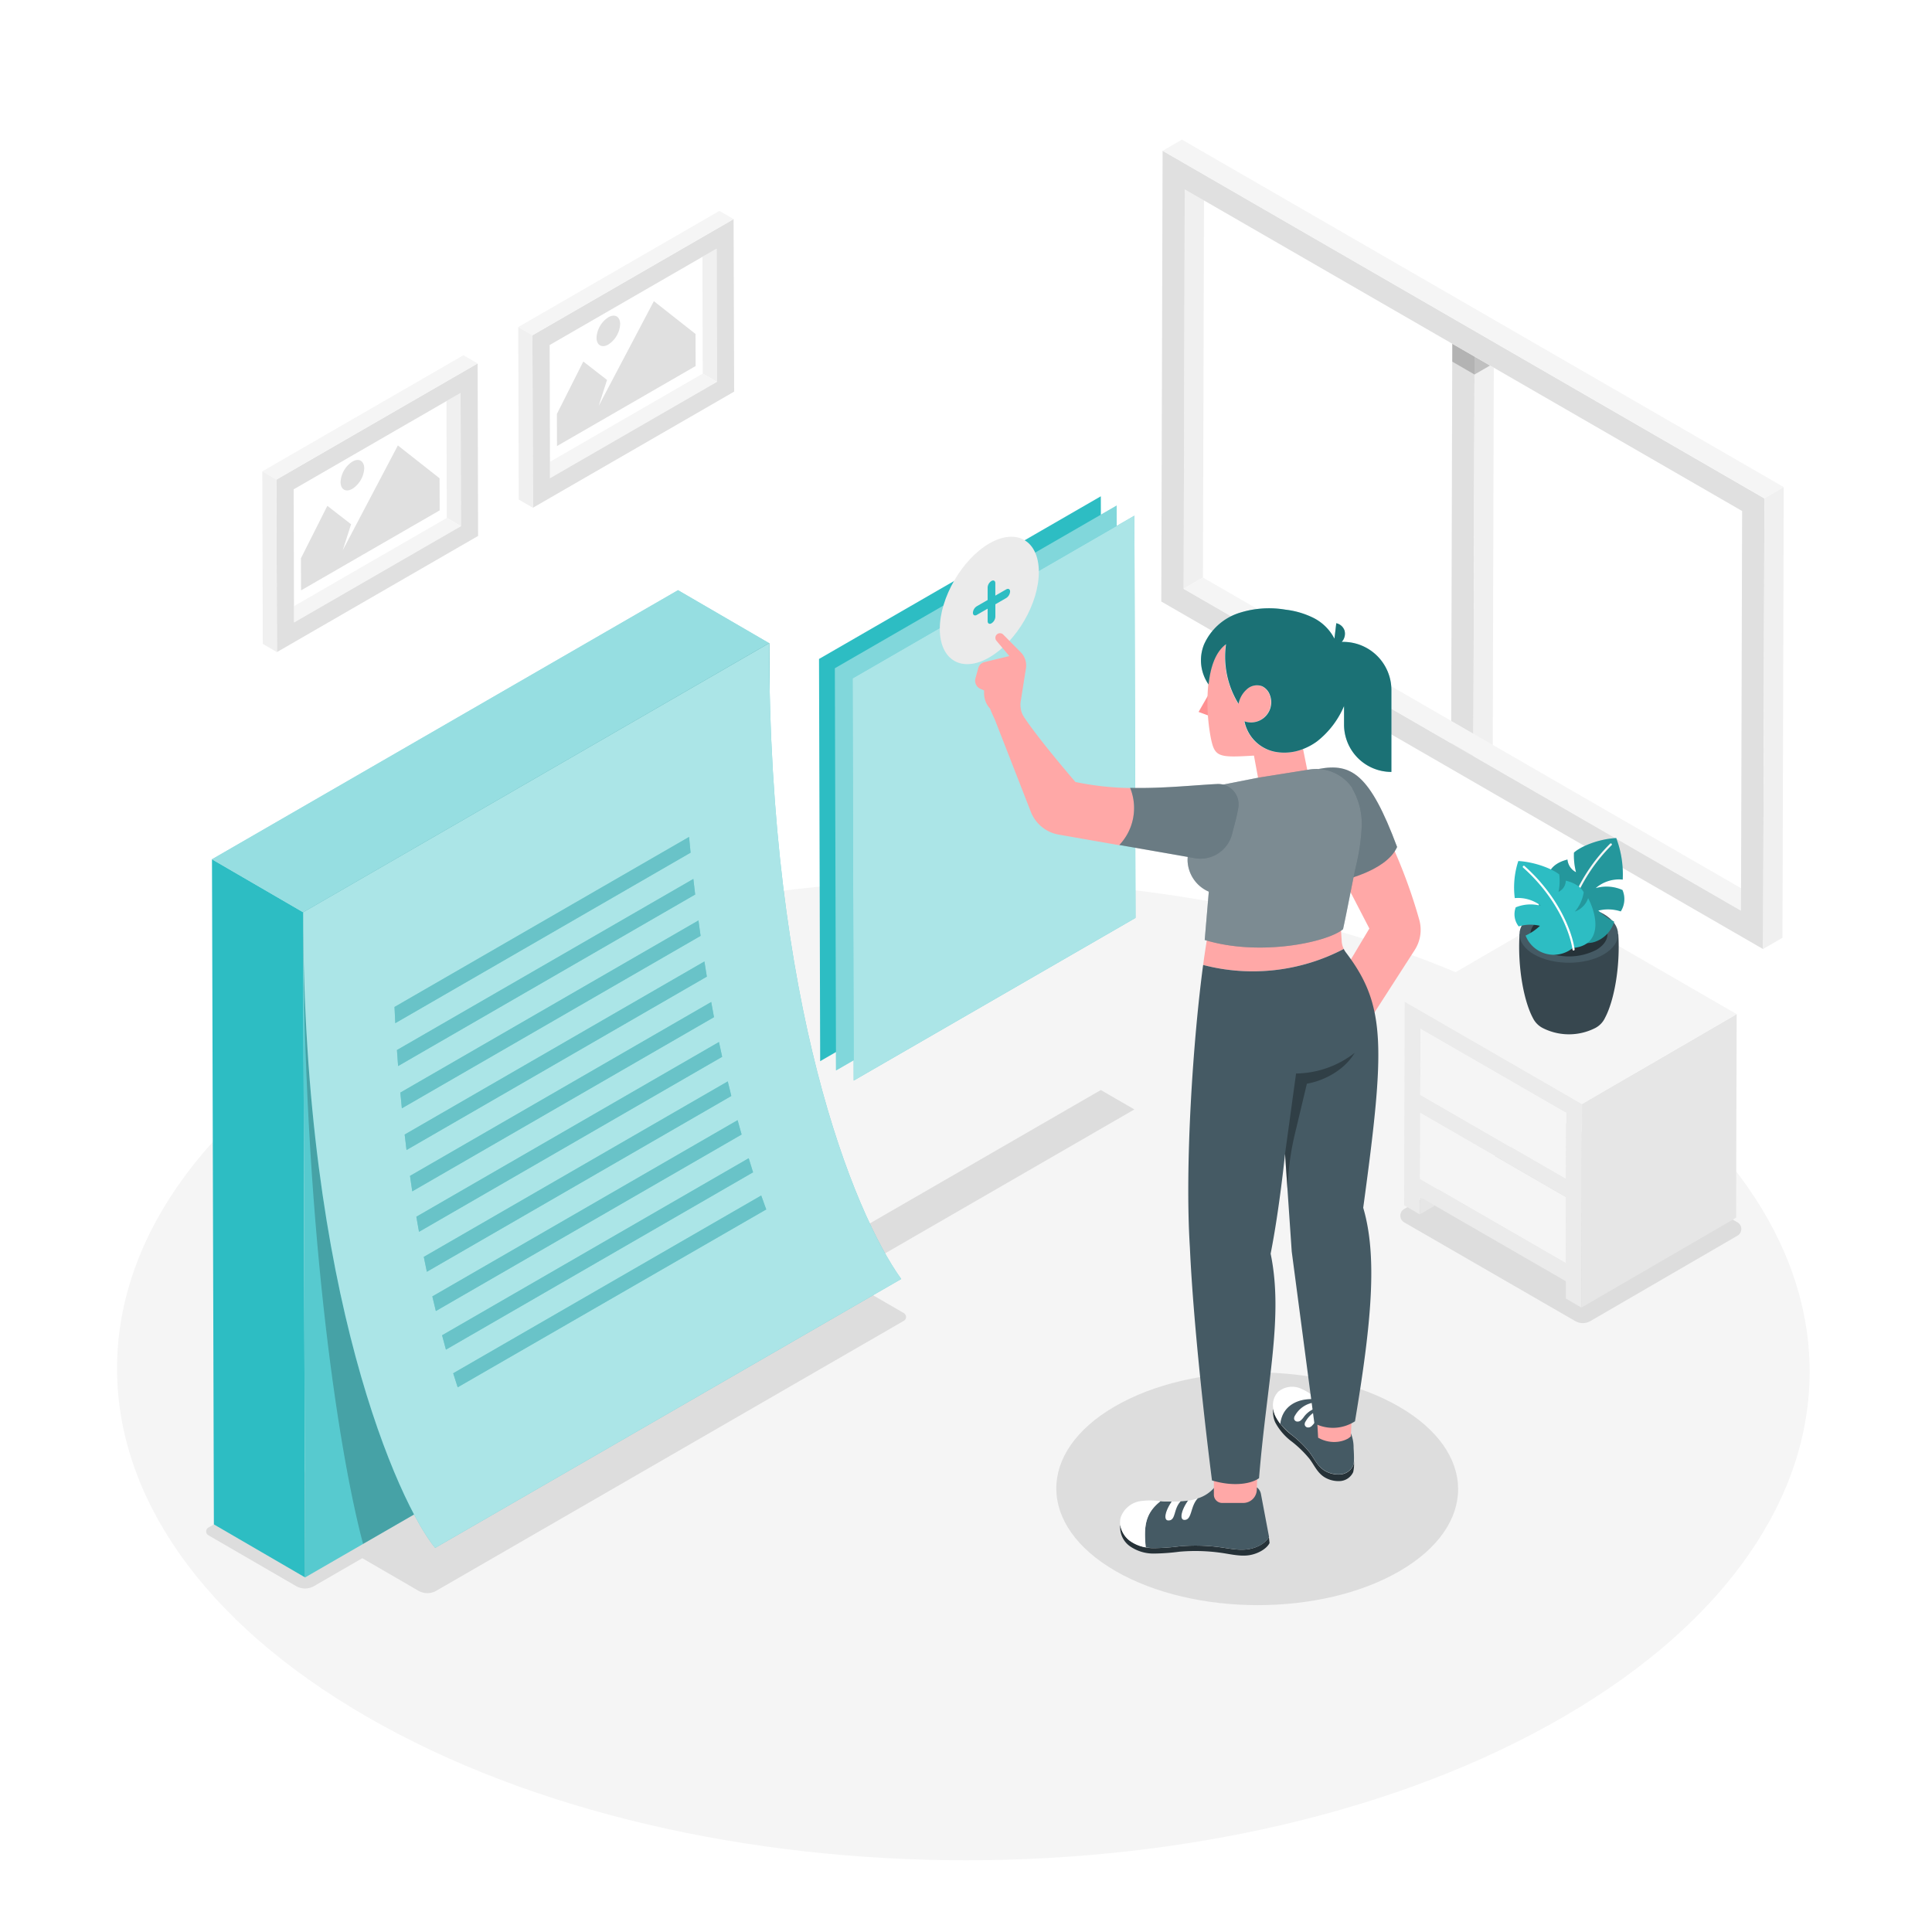 <svg class="animated" id="freepik_stories-add-notes" xmlns="http://www.w3.org/2000/svg" viewBox="0 0 500 500" version="1.1" xmlns:xlink="http://www.w3.org/1999/xlink" xmlns:svgjs="http://svgjs.com/svgjs"><style>svg#freepik_stories-add-notes:not(.animated) .animable {opacity: 0;}svg#freepik_stories-add-notes.animated #freepik--Floor--inject-50 {animation: 1s 1 forwards cubic-bezier(.36,-0.01,.5,1.38) lightSpeedLeft;animation-delay: 0s;}svg#freepik_stories-add-notes.animated #freepik--Shadows--inject-50 {animation: 1s 1 forwards cubic-bezier(.36,-0.01,.5,1.38) slideUp;animation-delay: 0s;}svg#freepik_stories-add-notes.animated #freepik--Window--inject-50 {animation: 1s 1 forwards cubic-bezier(.36,-0.01,.5,1.38) fadeIn;animation-delay: 0s;}svg#freepik_stories-add-notes.animated #freepik--Table--inject-50 {animation: 1s 1 forwards cubic-bezier(.36,-0.01,.5,1.38) slideUp;animation-delay: 0s;}svg#freepik_stories-add-notes.animated #freepik--Plant--inject-50 {animation: 1s 1 forwards cubic-bezier(.36,-0.01,.5,1.38) zoomIn;animation-delay: 0s;}svg#freepik_stories-add-notes.animated #freepik--Pictures--inject-50 {animation: 1s 1 forwards cubic-bezier(.36,-0.01,.5,1.38) zoomIn;animation-delay: 0s;}svg#freepik_stories-add-notes.animated #freepik--Notes--inject-50 {animation: 1s 1 forwards cubic-bezier(.36,-0.01,.5,1.38) slideDown,1.5s Infinite  linear floating;animation-delay: 0s,1s;}svg#freepik_stories-add-notes.animated #freepik--Character--inject-50 {animation: 1s 1 forwards ease-in lightSpeedRight;animation-delay: 0s;}            @keyframes lightSpeedLeft {              from {                transform: translate3d(-50%, 0, 0) skewX(20deg);                opacity: 0;              }              60% {                transform: skewX(-10deg);                opacity: 1;              }              80% {                transform: skewX(2deg);              }              to {                opacity: 1;                transform: translate3d(0, 0, 0);              }            }                    @keyframes slideUp {                0% {                    opacity: 0;                    transform: translateY(30px);                }                100% {                    opacity: 1;                    transform: inherit;                }            }                    @keyframes fadeIn {                0% {                    opacity: 0;                }                100% {                    opacity: 1;                }            }                    @keyframes zoomIn {                0% {                    opacity: 0;                    transform: scale(0.5);                }                100% {                    opacity: 1;                    transform: scale(1);                }            }                    @keyframes slideDown {                0% {                    opacity: 0;                    transform: translateY(-30px);                }                100% {                    opacity: 1;                    transform: translateY(0);                }            }                    @keyframes floating {                0% {                    opacity: 1;                    transform: translateY(0px);                }                50% {                    transform: translateY(-10px);                }                100% {                    opacity: 1;                    transform: translateY(0px);                }            }                    @keyframes lightSpeedRight {              from {                transform: translate3d(50%, 0, 0) skewX(-20deg);                opacity: 0;              }              60% {                transform: skewX(10deg);                opacity: 1;              }              80% {                transform: skewX(-2deg);              }              to {                opacity: 1;                transform: translate3d(0, 0, 0);              }            }        </style><g id="freepik--Floor--inject-50" class="animable" style="transform-origin: 249.314px 354.568px;"><path d="M403.68,264.86c-85.82-49.55-224.49-49.55-309.74,0s-84.81,129.87,1,179.42,224.49,49.54,309.75,0S489.49,314.4,403.68,264.86Z" style="fill: rgb(245, 245, 245); transform-origin: 249.314px 354.568px;" id="elkyhyocgyv1n" class="animable"></path></g><g id="freepik--Shadows--inject-50" class="animable" style="transform-origin: 252.003px 348.755px;"><g id="eloeanqf6eco"><path d="M233.92,339.83l-25-14.49-14.82,8.55-16.84-9.76L53.94,395.33a1.15,1.15,0,0,0,0,2l22.69,13.15a4.66,4.66,0,0,0,4.64,0l12.49-7.22,14.52,8.42a4.63,4.63,0,0,0,4.64,0l121-69.86A1.16,1.16,0,0,0,233.92,339.83Z" style="opacity: 0.1; transform-origin: 143.921px 368.217px;" class="animable"></path></g><g id="ele87d6dc27vj"><polygon points="211.96 324.21 220.65 329.23 293.58 287.12 284.89 282.1 211.96 324.21" style="opacity: 0.1; transform-origin: 252.77px 305.665px;" class="animable"></polygon></g><g id="el2kmk5yeal8t"><path d="M407.66,341.89l-44.31-25.58a2,2,0,0,1,0-3.4l39.06-22.69a2,2,0,0,1,2,0l45.3,26.15a2,2,0,0,1,0,3.39L411.6,341.89A3.93,3.93,0,0,1,407.66,341.89Z" style="opacity: 0.1; transform-origin: 406.526px 316.186px;" class="animable"></path></g><g id="el6ss6277kmbg"><path d="M362,364c-20.37-11.76-53.29-11.76-73.52,0s-20.14,30.83.23,42.59,53.29,11.76,73.53,0S382.4,375.75,362,364Z" style="opacity: 0.1; transform-origin: 325.365px 385.295px;" class="animable"></path></g></g><g id="freepik--Window--inject-50" class="animable" style="transform-origin: 381.085px 140.88px;"><polygon points="375.85 88.95 375.56 192.36 381.31 195.68 381.61 92.27 375.85 88.95" style="fill: rgb(224, 224, 224); transform-origin: 378.585px 142.315px;" id="elrhuo9rcsxvs" class="animable"></polygon><polygon points="381.61 92.27 381.61 92.27 381.31 195.68 386.32 192.77 386.59 95.15 381.61 92.27" style="fill: rgb(240, 240, 240); transform-origin: 383.95px 143.975px;" id="elzfnp9t3y5ei" class="animable"></polygon><g id="elw1bvmkal2to"><rect x="378.73" y="87.29" height="6.64" style="fill: rgb(224, 224, 224); transform-origin: 378.73px 90.61px; transform: rotate(-60deg);" class="animable"></rect></g><g id="elf1pj4dpq698"><polygon points="381.6 96.92 381.61 92.27 375.85 88.95 375.84 93.59 381.6 96.92 381.6 96.92" style="opacity: 0.2; transform-origin: 378.725px 92.935px;" class="animable"></polygon></g><g id="elepo2luscrx"><polygon points="381.6 96.92 385.63 94.59 381.61 92.27 381.61 92.27 381.6 96.92" style="opacity: 0.2; transform-origin: 383.615px 94.595px;" class="animable"></polygon></g><g id="elk6iz3esgoxk"><rect x="378.73" y="87.29" height="6.64" style="fill: rgb(224, 224, 224); transform-origin: 378.73px 90.61px; transform: rotate(-60deg);" class="animable"></rect></g><polygon points="306.61 48.97 311.61 46.06 311.32 149.47 306.32 152.38 306.61 48.97" style="fill: rgb(240, 240, 240); transform-origin: 308.965px 99.22px;" id="elo31481qb11m" class="animable"></polygon><polygon points="306.32 152.38 311.32 149.47 455.57 232.75 450.57 235.66 306.32 152.38" style="fill: rgb(245, 245, 245); transform-origin: 380.945px 192.565px;" id="elkd2upbmv6mq" class="animable"></polygon><path d="M300.88,39,456.63,129l-.33,116.63L300.54,155.67ZM450.57,235.66l.29-103.41L306.61,49l-.29,103.41,144.25,83.28" style="fill: rgb(224, 224, 224); transform-origin: 378.585px 142.315px;" id="elo34j0k2anfo" class="animable"></path><polygon points="300.88 39.04 305.88 36.13 461.63 126.06 456.63 128.96 300.88 39.04" style="fill: rgb(245, 245, 245); transform-origin: 381.255px 82.545px;" id="elld8myd52htt" class="animable"></polygon><polygon points="456.63 128.96 461.63 126.06 461.3 242.69 456.3 245.59 456.63 128.96" style="fill: rgb(240, 240, 240); transform-origin: 458.965px 185.825px;" id="elgx2gjo1teln" class="animable"></polygon></g><g id="freepik--Table--inject-50" class="animable" style="transform-origin: 406.415px 287.19px;"><polygon points="371.33 312.01 367.45 314.26 367.46 309.78 371.33 312.01" style="fill: rgb(230, 230, 230); transform-origin: 369.39px 312.02px;" id="el1muoejpgenw" class="animable"></polygon><polygon points="367.56 288.08 367.56 288.03 367.56 288.03 367.56 288.03 367.56 288.08" style="fill: rgb(120, 120, 120); transform-origin: 367.56px 288.055px;" id="elfg4nbzzbu5m" class="animable"></polygon><rect x="386.41" y="277.15" height="43.54" style="fill: rgb(207, 207, 207); transform-origin: 386.41px 298.92px;" id="elehfu05vzbx" class="animable"></rect><polygon points="367.62 266.27 405.33 288.04 405.33 288.04 367.62 266.27" style="fill: rgb(207, 207, 207); transform-origin: 386.475px 277.155px;" id="el6cqyee48dtg" class="animable"></polygon><path d="M371.33,312l33.91,19.58v4.48l4,2.33.15-52.68-45.86-26.48-.15,52.69,4,2.33v-4.48Zm33.95-6.88-37.71-21.77.05-17.09L405.33,288h0Zm-.06,21.76-37.71-21.77.05-17V288h0l37.71,21.78h0Z" style="fill: rgb(235, 235, 235); transform-origin: 386.385px 298.81px;" id="eloraam2zpnzf" class="animable"></path><polygon points="367.51 305.12 367.56 288.08 367.56 288.03 405.27 309.81 405.27 309.81 405.22 326.89 367.51 305.12" style="fill: rgb(245, 245, 245); transform-origin: 386.39px 307.46px;" id="elg4mnb4pvpor" class="animable"></polygon><polygon points="367.57 283.36 367.62 266.27 405.33 288.04 405.33 288.04 405.28 305.13 367.57 283.36" style="fill: rgb(245, 245, 245); transform-origin: 386.45px 285.7px;" id="eld8khxqty3qb" class="animable"></polygon><polygon points="409.42 285.72 449.45 262.45 449.3 315.14 409.27 338.4 409.42 285.72" style="fill: rgb(230, 230, 230); transform-origin: 429.36px 300.425px;" id="elymo7o1axbmf" class="animable"></polygon><polygon points="409.42 285.72 363.56 259.24 403.59 235.98 449.45 262.45 409.42 285.72" style="fill: rgb(245, 245, 245); transform-origin: 406.505px 260.85px;" id="elkgver3i33v9" class="animable"></polygon></g><g id="freepik--Plant--inject-50" class="animable" style="transform-origin: 406.111px 242.285px;"><path d="M418.81,241.75l-12.77.38-12.78-.38c-.55,8.63,1.14,17.42,3.46,21.72h0a5.76,5.76,0,0,0,2.53,2.58,15,15,0,0,0,13.6,0,5.7,5.7,0,0,0,2.53-2.64C417.69,259.08,419.36,250.34,418.81,241.75Z" style="fill: rgb(55, 71, 79); transform-origin: 406.035px 254.715px;" id="elna5upueyrai" class="animable"></path><path d="M415,236.52c5,2.89,5,7.58.06,10.47S402,249.87,397,247s-5-7.58-.06-10.47S410,233.63,415,236.52Z" style="fill: rgb(69, 90, 100); transform-origin: 406px 241.756px;" id="elqgt4nkbjd" class="animable"></path><path d="M413.06,237.67c3.91,2.26,3.93,5.91.05,8.16a15.51,15.51,0,0,1-14.1,0c-3.9-2.25-3.92-5.9,0-8.16A15.55,15.55,0,0,1,413.06,237.67Z" style="fill: rgb(38, 50, 56); transform-origin: 406.042px 241.759px;" id="elcju0wqi68nv" class="animable"></path><path d="M405,242.11a8.42,8.42,0,0,0,7.49,1.71,7.86,7.86,0,0,0,5.25-5.31,15.35,15.35,0,0,1-4.1-2.85,10.56,10.56,0,0,1,5.81.21,5.93,5.93,0,0,0,.44-5.54,10.14,10.14,0,0,0-6.93-.48,9.2,9.2,0,0,1,7-2.21,26.75,26.75,0,0,0-1.68-10.75c-4.76.24-9.38,2.3-10.94,3.77a17.52,17.52,0,0,0,.53,5.06,4.09,4.09,0,0,1-2.21-3.27c-3,.75-4.26,2.23-4.72,3.37a12.54,12.54,0,0,0,2.82,5.72c-2.8-.85-3.93-4-3.93-4C397,234.09,397.57,241.48,405,242.11Z" style="fill: rgb(45, 189, 195); transform-origin: 409.317px 230.485px;" id="el0t3wq2wflujd" class="animable"></path><g id="elaigr13zi0yc"><path d="M405,242.11a8.42,8.42,0,0,0,7.49,1.71,7.86,7.86,0,0,0,5.25-5.31,15.35,15.35,0,0,1-4.1-2.85,10.56,10.56,0,0,1,5.81.21,5.93,5.93,0,0,0,.44-5.54,10.14,10.14,0,0,0-6.93-.48,9.2,9.2,0,0,1,7-2.21,26.75,26.75,0,0,0-1.68-10.75c-4.76.24-9.38,2.3-10.94,3.77a17.52,17.52,0,0,0,.53,5.06,4.09,4.09,0,0,1-2.21-3.27c-3,.75-4.26,2.23-4.72,3.37a12.54,12.54,0,0,0,2.82,5.72c-2.8-.85-3.93-4-3.93-4C397,234.09,397.57,241.48,405,242.11Z" style="opacity: 0.2; transform-origin: 409.317px 230.485px;" class="animable"></path></g><path d="M404.8,242.82h0a.27.27,0,0,1-.25-.3c.45-6,3.89-15.94,12.1-24.13a.28.28,0,1,1,.39.39c-8.1,8.08-11.5,17.87-11.94,23.79A.27.27,0,0,1,404.8,242.82Z" style="fill: rgb(245, 245, 245); transform-origin: 410.854px 230.546px;" id="elk6h49dt4oqg" class="animable"></path><path d="M407.05,245.33a7.82,7.82,0,0,1-12.23-3.21,13.31,13.31,0,0,0,3.71-2.52,10.44,10.44,0,0,0-5.49.16,5.1,5.1,0,0,1-.77-4.94,10.12,10.12,0,0,1,6.54-.39,9.7,9.7,0,0,0-6.79-2,21.89,21.89,0,0,1,.92-9.6c4.54.27,9,2.15,10.59,3.48a14.33,14.33,0,0,1-.18,4.5,3.3,3.3,0,0,0,1.88-2.89c2.84.69,4.13,2,4.63,3a9.89,9.89,0,0,1-2.29,5,5.62,5.62,0,0,0,3.44-3.49C414,238.27,413.92,244.78,407.05,245.33Z" style="fill: rgb(45, 189, 195); transform-origin: 402.366px 234.962px;" id="eloqqg3fq7yh" class="animable"></path><path d="M407.24,246a.27.27,0,0,1-.27-.24c-.79-5.23-4.59-13.93-12.75-21.19a.28.28,0,1,1,.37-.41c8.26,7.36,12.12,16.19,12.92,21.52a.29.29,0,0,1-.23.32Z" style="fill: rgb(255, 255, 255); transform-origin: 400.801px 235.027px;" id="el2nlcyyfm5tf" class="animable"></path></g><g id="freepik--Pictures--inject-50" class="animable" style="transform-origin: 128.94px 111.67px;"><polygon points="115.54 103.81 75.99 126.64 76.07 156.88 115.63 134.04 115.54 103.81" style="fill: none; transform-origin: 95.81px 130.345px;" id="el59buo0fvkck" class="animable"></polygon><polygon points="115.54 103.81 115.63 134.04 119.29 136.17 119.19 101.7 115.54 103.81" style="fill: rgb(240, 240, 240); transform-origin: 117.415px 118.935px;" id="el26oaufjkepy" class="animable"></polygon><polygon points="76.07 156.88 76.08 161.11 119.29 136.17 115.63 134.04 76.07 156.88" style="fill: rgb(245, 245, 245); transform-origin: 97.68px 147.575px;" id="elqi7t4g6m3je" class="animable"></polygon><path d="M123.61,94.06,71.54,124.12l.13,44.64,52.06-30.06ZM76.08,161.11v-4.23L76,126.64l39.55-22.84,3.65-2.1.1,34.47Z" style="fill: rgb(224, 224, 224); transform-origin: 97.635px 131.41px;" id="eltjgkytbsloo" class="animable"></path><polygon points="123.61 94.06 119.94 91.93 67.88 121.99 71.54 124.12 123.61 94.06" style="fill: rgb(245, 245, 245); transform-origin: 95.745px 108.025px;" id="elpqp9ctbtela" class="animable"></polygon><polygon points="67.88 121.99 68.01 166.63 71.67 168.76 71.54 124.12 67.88 121.99" style="fill: rgb(240, 240, 240); transform-origin: 69.775px 145.375px;" id="elznmxnbr75w" class="animable"></polygon><polygon points="181.78 66.46 142.23 89.29 142.31 119.53 181.87 96.69 181.78 66.46" style="fill: none; transform-origin: 162.05px 92.995px;" id="elkrp7i5mvbyf" class="animable"></polygon><polygon points="181.78 66.46 181.87 96.69 185.53 98.82 185.44 64.35 181.78 66.46" style="fill: rgb(240, 240, 240); transform-origin: 183.655px 81.585px;" id="elzun4vr9hjmp" class="animable"></polygon><polygon points="142.31 119.53 142.33 123.76 185.53 98.82 181.87 96.69 142.31 119.53" style="fill: rgb(245, 245, 245); transform-origin: 163.92px 110.225px;" id="el0pgmj04dijv" class="animable"></polygon><path d="M189.85,56.71,137.79,86.77l.12,44.64L190,101.35Zm-47.52,67.05,0-4.23-.08-30.24,39.55-22.83,3.66-2.11.09,34.47Z" style="fill: rgb(224, 224, 224); transform-origin: 163.895px 94.06px;" id="elw404dmgpldf" class="animable"></path><polygon points="189.85 56.71 186.19 54.58 134.12 84.64 137.79 86.77 189.85 56.71" style="fill: rgb(245, 245, 245); transform-origin: 161.985px 70.675px;" id="elahhv4q1bx5" class="animable"></polygon><polygon points="134.12 84.64 134.25 129.28 137.91 131.41 137.79 86.77 134.12 84.64" style="fill: rgb(240, 240, 240); transform-origin: 136.015px 108.025px;" id="elj9wo4vj9rhk" class="animable"></polygon><polygon points="102.97 115.28 113.76 123.78 113.79 132.08 77.91 152.79 77.88 144.49 84.72 130.91 90.86 135.68 88.69 142.42 91.84 136.43 102.97 115.28" style="fill: rgb(224, 224, 224); transform-origin: 95.835px 134.035px;" id="elk2k7nd0nhg" class="animable"></polygon><path d="M91.19,119.47c1.69-1,3.06-.2,3.07,1.74a6.71,6.71,0,0,1-3.05,5.28c-1.69,1-3.06.2-3.07-1.74A6.73,6.73,0,0,1,91.19,119.47Z" style="fill: rgb(224, 224, 224); transform-origin: 91.2px 122.98px;" id="elccaiaosb4vv" class="animable"></path><polygon points="169.22 77.94 180 86.43 180.03 94.73 144.15 115.44 144.12 107.14 150.96 93.56 157.1 98.33 154.93 105.08 158.08 99.09 169.22 77.94" style="fill: rgb(224, 224, 224); transform-origin: 162.075px 96.69px;" id="elk60zbl69uy" class="animable"></polygon><path d="M157.43,82.12c1.69-1,3.06-.19,3.07,1.75a6.74,6.74,0,0,1-3.05,5.28c-1.69,1-3.06.19-3.07-1.75A6.73,6.73,0,0,1,157.43,82.12Z" style="fill: rgb(224, 224, 224); transform-origin: 157.44px 85.635px;" id="elngeil4mxtaa" class="animable"></path></g><g id="freepik--Notes--inject-50" class="animable" style="transform-origin: 174.365px 268.335px;"><polygon points="284.89 128.44 211.96 170.54 212.26 274.63 285.19 232.52 284.89 128.44" style="fill: rgb(45, 189, 195); transform-origin: 248.575px 201.535px;" id="el0molsjlxvnmj" class="animable"></polygon><polygon points="288.99 130.84 216.06 172.94 216.36 277.03 289.29 234.92 288.99 130.84" style="fill: rgb(45, 189, 195); transform-origin: 252.675px 203.935px;" id="el98fkwjfj5hc" class="animable"></polygon><g id="elwj3yddgnnw"><polygon points="288.99 130.84 216.06 172.94 216.36 277.03 289.29 234.92 288.99 130.84" style="fill: rgb(255, 255, 255); opacity: 0.4; transform-origin: 252.675px 203.935px;" class="animable"></polygon></g><polygon points="293.58 133.46 220.65 175.57 220.94 279.65 293.87 237.55 293.58 133.46" style="fill: rgb(45, 189, 195); transform-origin: 257.26px 206.555px;" id="elx5nkgj6z8cd" class="animable"></polygon><g id="elv425dxdjhz"><polygon points="293.58 133.46 220.65 175.57 220.94 279.65 293.87 237.55 293.58 133.46" style="fill: rgb(255, 255, 255); opacity: 0.6; transform-origin: 257.26px 206.555px;" class="animable"></polygon></g><path d="M256,140.66c7.07-4.08,12.83-.8,12.85,7.33s-5.7,18-12.77,22.12-12.84.81-12.86-7.32S249,144.75,256,140.66Z" style="fill: rgb(235, 235, 235); transform-origin: 256.035px 155.395px;" id="el15szk1ou326" class="animable"></path><path d="M256.59,150.36c.53-.31,1-.06,1,.56v3.23l2.82-1.62c.54-.31,1-.07,1,.55a2.18,2.18,0,0,1-1,1.69l-2.81,1.62v3.23a2.15,2.15,0,0,1-1,1.69c-.54.31-1,.06-1-.56v-3.23l-2.81,1.62c-.55.31-1,.06-1-.56a2.15,2.15,0,0,1,1-1.68l2.81-1.62V152A2.11,2.11,0,0,1,256.59,150.36Z" style="fill: rgb(45, 189, 195); transform-origin: 256.6px 155.835px;" id="el7arc29inf7q" class="animable"></path><polygon points="199.07 166.46 78.46 236.09 78.95 408.23 199.56 338.59 199.07 166.46" style="fill: rgb(45, 189, 195); transform-origin: 139.01px 287.345px;" id="ele3hcvj01gi9" class="animable"></polygon><polygon points="54.86 222.38 55.35 394.51 78.95 408.23 78.46 236.09 54.86 222.38" style="fill: rgb(45, 189, 195); transform-origin: 66.905px 315.305px;" id="el7jt3zjijh8" class="animable"></polygon><polygon points="199.07 166.46 175.47 152.74 54.86 222.38 78.46 236.09 199.07 166.46" style="fill: rgb(45, 189, 195); transform-origin: 126.965px 194.415px;" id="elud0azijv25q" class="animable"></polygon><g id="elvk52xj9a8u"><polygon points="199.07 166.46 78.46 236.09 78.95 408.23 199.56 338.59 199.07 166.46" style="fill: rgb(255, 255, 255); opacity: 0.2; transform-origin: 139.01px 287.345px;" class="animable"></polygon></g><g id="el88iimtata6p"><polygon points="199.07 166.46 175.47 152.74 54.86 222.38 78.46 236.09 199.07 166.46" style="fill: rgb(255, 255, 255); opacity: 0.5; transform-origin: 126.965px 194.415px;" class="animable"></polygon></g><g id="elaveyv19095"><path d="M78.46,236.09c0,78.76,8.81,138.32,15.5,163.47l105.6-61-.49-172.13Z" style="opacity: 0.2; transform-origin: 139.01px 282.995px;" class="animable"></path></g><path d="M233.23,331,112.62,400.59c-9.29-11.17-34.16-65.62-34.16-164.5l120.61-69.63C199.07,260,220.81,313.71,233.23,331Z" style="fill: rgb(45, 189, 195); transform-origin: 155.845px 283.525px;" id="elirq1ba9f2ei" class="animable"></path><g id="elmey4087d4ie"><path d="M233.23,331,112.62,400.59c-9.29-11.17-34.16-65.62-34.16-164.5l120.61-69.63C199.07,260,220.81,313.71,233.23,331Z" style="fill: rgb(255, 255, 255); opacity: 0.6; transform-origin: 155.845px 283.525px;" class="animable"></path></g><path d="M182.3,248.83l-77.57,44.79q.24,2,.48,4l77.72-44.87C182.72,251.46,182.5,250.15,182.3,248.83Z" style="fill: rgb(45, 189, 195); transform-origin: 143.83px 273.225px;" id="ellpzl5l4kx9n" class="animable"></path><path d="M186.07,269.67l-78.32,45.22q.34,2,.69,3.9l78.45-45.29C186.61,272.23,186.34,271,186.07,269.67Z" style="fill: rgb(45, 189, 195); transform-origin: 147.32px 294.23px;" id="elgdpraj3l22a" class="animable"></path><path d="M184.06,259.32l-77.95,45c.19,1.34.38,2.66.58,4l78.09-45.08Z" style="fill: rgb(45, 189, 195); transform-origin: 145.445px 283.82px;" id="elaior9mfa8kn" class="animable"></path><path d="M180.76,238.21l-77.15,44.55c.12,1.37.25,2.73.39,4.07l77.31-44.63C181.12,240.87,180.94,239.54,180.76,238.21Z" style="fill: rgb(45, 189, 195); transform-origin: 142.46px 262.52px;" id="elbn8q3po5irp" class="animable"></path><path d="M178.33,216.6l-76.23,44c.06,1.41.13,2.8.2,4.19l76.42-44.12Q178.51,218.64,178.33,216.6Z" style="fill: rgb(45, 189, 195); transform-origin: 140.41px 240.695px;" id="el8t90yq7nrq8" class="animable"></path><path d="M179.44,227.47l-76.71,44.28q.13,2.08.3,4.14l76.88-44.39C179.75,230.15,179.59,228.81,179.44,227.47Z" style="fill: rgb(45, 189, 195); transform-origin: 141.32px 251.68px;" id="elfncno3qt4t" class="animable"></path><path d="M197,309.4l-79.71,46c.39,1.25.77,2.46,1.16,3.63L198.3,313C197.85,311.78,197.42,310.59,197,309.4Z" style="fill: rgb(45, 189, 195); transform-origin: 157.795px 334.215px;" id="elceryh1sfuni" class="animable"></path><path d="M188.34,279.87l-78.66,45.41c.26,1.31.52,2.59.79,3.85l78.79-45.49C189,282.39,188.64,281.13,188.34,279.87Z" style="fill: rgb(45, 189, 195); transform-origin: 149.47px 304.5px;" id="el1kcfepahdpq" class="animable"></path><path d="M193.76,299.75l-79.35,45.82c.34,1.26.69,2.5,1,3.71l79.48-45.89C194.53,302.18,194.14,301,193.76,299.75Z" style="fill: rgb(45, 189, 195); transform-origin: 154.65px 324.515px;" id="el3tg5khogiyf" class="animable"></path><path d="M190.89,289.9l-79,45.61c.3,1.29.6,2.55.91,3.78l79.13-45.68C191.58,292.38,191.23,291.15,190.89,289.9Z" style="fill: rgb(45, 189, 195); transform-origin: 151.91px 314.595px;" id="ele99y5ue95us" class="animable"></path><g id="eln3sy8pug7bh"><g style="opacity: 0.1; transform-origin: 150.2px 287.815px;" class="animable"><path d="M182.3,248.83l-77.57,44.79q.24,2,.48,4l77.72-44.87C182.72,251.46,182.5,250.15,182.3,248.83Z" id="el2h65pg68v1o" class="animable" style="transform-origin: 143.83px 273.225px;"></path><path d="M186.07,269.67l-78.32,45.22q.34,2,.69,3.9l78.45-45.29C186.61,272.23,186.34,271,186.07,269.67Z" id="elkwpwp4gf04h" class="animable" style="transform-origin: 147.32px 294.23px;"></path><path d="M184.06,259.32l-77.95,45c.19,1.34.38,2.66.58,4l78.09-45.08Z" id="elwc7z91vswwc" class="animable" style="transform-origin: 145.445px 283.82px;"></path><path d="M180.76,238.21l-77.15,44.55c.12,1.37.25,2.73.39,4.07l77.31-44.63C181.12,240.87,180.94,239.54,180.76,238.21Z" id="el757if6xh5wv" class="animable" style="transform-origin: 142.46px 262.52px;"></path><path d="M178.33,216.6l-76.23,44c.06,1.41.13,2.8.2,4.19l76.42-44.12Q178.51,218.64,178.33,216.6Z" id="elm09xju2j6po" class="animable" style="transform-origin: 140.41px 240.695px;"></path><path d="M179.44,227.47l-76.71,44.28q.13,2.08.3,4.14l76.88-44.39C179.75,230.15,179.59,228.81,179.44,227.47Z" id="ellkobqdftpo" class="animable" style="transform-origin: 141.32px 251.68px;"></path><path d="M197,309.4l-79.71,46c.39,1.25.77,2.46,1.16,3.63L198.3,313C197.85,311.78,197.42,310.59,197,309.4Z" id="elg8tkxyax7cu" class="animable" style="transform-origin: 157.795px 334.215px;"></path><path d="M188.34,279.87l-78.66,45.41c.26,1.31.52,2.59.79,3.85l78.79-45.49C189,282.39,188.64,281.13,188.34,279.87Z" id="elqc3qqfmf67a" class="animable" style="transform-origin: 149.47px 304.5px;"></path><path d="M193.76,299.75l-79.35,45.82c.34,1.26.69,2.5,1,3.71l79.48-45.89C194.53,302.18,194.14,301,193.76,299.75Z" id="el019i05th1fn5" class="animable" style="transform-origin: 154.65px 324.515px;"></path><path d="M190.89,289.9l-79,45.61c.3,1.29.6,2.55.91,3.78l79.13-45.68C191.58,292.38,191.23,291.15,190.89,289.9Z" id="elv67amw0ho6k" class="animable" style="transform-origin: 151.91px 314.595px;"></path></g></g><g id="el4ip50okwog"><g style="opacity: 0.3; transform-origin: 150.2px 287.815px;" class="animable"><path d="M182.3,248.83l-77.57,44.79q.24,2,.48,4l77.72-44.87C182.72,251.46,182.5,250.15,182.3,248.83Z" style="fill: rgb(255, 255, 255); transform-origin: 143.83px 273.225px;" id="eloh254uwc3ua" class="animable"></path><path d="M186.07,269.67l-78.32,45.22q.34,2,.69,3.9l78.45-45.29C186.61,272.23,186.34,271,186.07,269.67Z" style="fill: rgb(255, 255, 255); transform-origin: 147.32px 294.23px;" id="el6lvz94vgu2b" class="animable"></path><path d="M184.06,259.32l-77.95,45c.19,1.34.38,2.66.58,4l78.09-45.08Z" style="fill: rgb(255, 255, 255); transform-origin: 145.445px 283.82px;" id="elo2e329kqpxe" class="animable"></path><path d="M180.76,238.21l-77.15,44.55c.12,1.37.25,2.73.39,4.07l77.31-44.63C181.12,240.87,180.94,239.54,180.76,238.21Z" style="fill: rgb(255, 255, 255); transform-origin: 142.46px 262.52px;" id="el0oceop7qi9c" class="animable"></path><path d="M178.33,216.6l-76.23,44c.06,1.41.13,2.8.2,4.19l76.42-44.12Q178.51,218.64,178.33,216.6Z" style="fill: rgb(255, 255, 255); transform-origin: 140.41px 240.695px;" id="elv40xv3cpytf" class="animable"></path><path d="M179.44,227.47l-76.71,44.28q.13,2.08.3,4.14l76.88-44.39C179.75,230.15,179.59,228.81,179.44,227.47Z" style="fill: rgb(255, 255, 255); transform-origin: 141.32px 251.68px;" id="eltjlgp4pz4pj" class="animable"></path><path d="M197,309.4l-79.71,46c.39,1.25.77,2.46,1.16,3.63L198.3,313C197.85,311.78,197.42,310.59,197,309.4Z" style="fill: rgb(255, 255, 255); transform-origin: 157.795px 334.215px;" id="el6i9l25fcv7t" class="animable"></path><path d="M188.34,279.87l-78.66,45.41c.26,1.31.52,2.59.79,3.85l78.79-45.49C189,282.39,188.64,281.13,188.34,279.87Z" style="fill: rgb(255, 255, 255); transform-origin: 149.47px 304.5px;" id="elqdisssgrc5t" class="animable"></path><path d="M193.76,299.75l-79.35,45.82c.34,1.26.69,2.5,1,3.71l79.48-45.89C194.53,302.18,194.14,301,193.76,299.75Z" style="fill: rgb(255, 255, 255); transform-origin: 154.65px 324.515px;" id="el21yn183lnqjj" class="animable"></path><path d="M190.89,289.9l-79,45.61c.3,1.29.6,2.55.91,3.78l79.13-45.68C191.58,292.38,191.23,291.15,190.89,289.9Z" style="fill: rgb(255, 255, 255); transform-origin: 151.91px 314.595px;" id="elhgn5v2n1cyd" class="animable"></path></g></g></g><g id="freepik--Character--inject-50" class="animable" style="transform-origin: 310.012px 280.007px;"><path d="M328.39,397.76c-.69,1.44-2.86,2.77-5.24,3.16s-4.8-.12-7.19-.46a47.53,47.53,0,0,0-10.73-.27,57.36,57.36,0,0,1-6.67.47,10.58,10.58,0,0,1-6.28-2,6.41,6.41,0,0,1-2.35-4,6,6,0,0,0,2.35,5.4,10.59,10.59,0,0,0,6.28,2,55.26,55.26,0,0,0,6.67-.48,47.53,47.53,0,0,1,10.73.28c2.39.33,5,1,7.36.62s4.55-1.72,5.24-3.15Z" style="fill: rgb(38, 50, 56); transform-origin: 309.229px 398.627px;" id="elz2t6zukiyf8" class="animable"></path><path d="M302.35,393.52c2,0,1.26-3,3.17-4.95-.78,0-1.55.06-2.33.05C301.48,391.09,301,393.52,302.35,393.52Z" style="fill: rgb(255, 255, 255); transform-origin: 303.545px 391.045px;" id="el6g8tt7efxux" class="animable"></path><path d="M306.51,393.36c2,0,1.48-3.53,3.46-5.59a13.38,13.38,0,0,1-1.37.4c-.39.08-.79.15-1.19.21C305.65,390.88,305.14,393.36,306.51,393.36Z" style="fill: rgb(255, 255, 255); transform-origin: 307.849px 390.565px;" id="eltyb8edyh12" class="animable"></path><path d="M326.32,386.59a2.78,2.78,0,0,0-1-1.63l-10.82-.27a9.24,9.24,0,0,1-4.49,3.08c-2,2.06-1.45,5.59-3.46,5.59-1.37,0-.86-2.48.9-5-.63.09-1.26.15-1.89.19-1.91,2-1.17,4.95-3.17,4.95-1.35,0-.87-2.43.84-4.9h-1.52c-.46,0-.92,0-1.38-.08-4,3.15-4.32,6.56-3.8,11.92a14.38,14.38,0,0,0,2.07.21,57.36,57.36,0,0,0,6.67-.47,47.53,47.53,0,0,1,10.73.27c2.39.34,4.81.85,7.19.46s4.55-1.72,5.24-3.16Z" style="fill: rgb(69, 90, 100); transform-origin: 312.384px 392.87px;" id="ele99szj7q02" class="animable"></path><path d="M300.29,388.53a17.52,17.52,0,0,0-5.41,0,6.47,6.47,0,0,0-4.87,4.24,4.87,4.87,0,0,0-.08,1.9,6.41,6.41,0,0,0,2.35,4,9.4,9.4,0,0,0,4.21,1.77C296,395.09,296.31,391.68,300.29,388.53Z" style="fill: rgb(255, 255, 255); transform-origin: 295.081px 394.38px;" id="elh8tx1mj6ho" class="animable"></path><path d="M314.15,381.61v5.21a2.14,2.14,0,0,0,2.14,2.14h5.46a3.51,3.51,0,0,0,3.51-3.4l.13-3.95Z" style="fill: rgb(255, 168, 167); transform-origin: 319.77px 385.285px;" id="el226kg4u8rqq" class="animable"></path><path d="M350.2,379.29a4,4,0,0,1-3.28,2.3,7,7,0,0,1-4.16-1c-1.87-1.19-2.6-3.07-3.88-4.76a28.22,28.22,0,0,0-4.53-4.41,15,15,0,0,1-4.32-5,6.38,6.38,0,0,1-.51-1.83,6.47,6.47,0,0,0,.51,3.52,14.92,14.92,0,0,0,4.32,5,28.71,28.71,0,0,1,4.53,4.42c1.28,1.69,2,3.57,3.88,4.76a7,7,0,0,0,4.16,1,4,4,0,0,0,3.28-2.3,9.29,9.29,0,0,0,.2-2.9A3.77,3.77,0,0,1,350.2,379.29Z" style="fill: rgb(38, 50, 56); transform-origin: 339.949px 373.95px;" id="ellywbuxzwkq" class="animable"></path><path d="M337.91,367.85a1.29,1.29,0,0,0-.26.89.92.92,0,0,0,.59.68,1.3,1.3,0,0,0,1.21-.32,6.25,6.25,0,0,0,.85-1,6.25,6.25,0,0,1,2.78-2,6.33,6.33,0,0,1,1.66-.37l-1.35-1.23a6.74,6.74,0,0,0-2.46.6A6.88,6.88,0,0,0,337.91,367.85Z" style="fill: rgb(255, 255, 255); transform-origin: 341.193px 366.979px;" id="elxh481us684e" class="animable"></path><path d="M338.2,363.55a6.88,6.88,0,0,0-3,2.78,1.37,1.37,0,0,0-.26.9.91.91,0,0,0,.59.67,1.28,1.28,0,0,0,1.21-.32,5.84,5.84,0,0,0,.85-1,6.27,6.27,0,0,1,5.52-2.39L341.75,363A6.86,6.86,0,0,0,338.2,363.55Z" style="fill: rgb(255, 255, 255); transform-origin: 339.023px 365.449px;" id="el9uwy8arwygc" class="animable"></path><path d="M340.89,362.2a14,14,0,0,0-4.24-2.84,5.66,5.66,0,0,0-5.84.81,5,5,0,0,0-1.29,4.38,6.38,6.38,0,0,0,.51,1.83,9.8,9.8,0,0,0,1.34,2.13C331.89,363.85,335.94,361.67,340.89,362.2Z" style="fill: rgb(255, 255, 255); transform-origin: 335.161px 363.7px;" id="elpimo399fk1" class="animable"></path><path d="M350.31,374.72a9.68,9.68,0,0,0-1.06-4.55l-2.63-2.76-1.88-1.71a6.33,6.33,0,0,0-1.66.37,6.25,6.25,0,0,0-2.78,2,6.25,6.25,0,0,1-.85,1,1.3,1.3,0,0,1-1.21.32.92.92,0,0,1-.59-.68,1.29,1.29,0,0,1,.26-.89,6.88,6.88,0,0,1,3-2.78,6.74,6.74,0,0,1,2.46-.6l-.3-.28a6.27,6.27,0,0,0-5.52,2.39,5.84,5.84,0,0,1-.85,1,1.28,1.28,0,0,1-1.21.32.91.91,0,0,1-.59-.67,1.37,1.37,0,0,1,.26-.9,6.71,6.71,0,0,1,6.57-3.36l-.05-.05-.81-.72c-4.95-.53-9,1.65-9.52,6.31a23.27,23.27,0,0,0,3,2.89,28.22,28.22,0,0,1,4.53,4.41c1.28,1.69,2,3.57,3.88,4.76a7,7,0,0,0,4.16,1,4,4,0,0,0,3.28-2.3,3.77,3.77,0,0,0,.2-1.21C350.45,376.86,350.34,375.2,350.31,374.72Z" style="fill: rgb(69, 90, 100); transform-origin: 340.881px 371.826px;" id="elfb9md0tlv05" class="animable"></path><path d="M340.82,366.49l.31,5.59c3.53,2,7.24.93,8.47-.36l.24-5.23Z" style="fill: rgb(255, 168, 167); transform-origin: 345.33px 369.839px;" id="ely6wlvsqosi9" class="animable"></path><path d="M347.77,245.59a5,5,0,0,1-.53-1.92l-.31-4.8-34.2,2.2c-.45,2.39-.91,5.33-1.36,8.66A50.82,50.82,0,0,0,347.77,245.59Z" style="fill: rgb(255, 168, 167); transform-origin: 329.57px 245.125px;" id="el9jc5fru2zv" class="animable"></path><path d="M347.1,226.23l7.29,14.07-6.62,11.08L355.09,263l11.05-17.16a9.65,9.65,0,0,0,1.13-7.92,135.91,135.91,0,0,0-7.18-19.54Z" style="fill: rgb(255, 168, 167); transform-origin: 357.381px 240.69px;" id="elznmfd9t0fu" class="animable"></path><path d="M341.31,199c8.39-1.56,13.18,1.23,20.26,20.2-2.89,6.49-15.17,8.88-15.17,8.88Z" style="fill: rgb(69, 90, 100); transform-origin: 351.44px 213.356px;" id="eld1e4p9bp31" class="animable"></path><g id="el9oddejnk7nr"><path d="M341.31,199c8.39-1.56,13.18,1.23,20.26,20.2-2.89,6.49-15.17,8.88-15.17,8.88Z" style="fill: rgb(255, 255, 255); opacity: 0.2; transform-origin: 351.44px 213.356px;" class="animable"></path></g><polygon points="313.01 179.33 310.19 184.25 313.28 185.39 313.01 179.33" style="fill: rgb(255, 145, 146); transform-origin: 311.735px 182.36px;" id="el0r58av7usvro" class="animable"></polygon><path d="M312.7,177.14c.45-4.31,1.71-8.37,4.52-10.43a23.22,23.22,0,0,0,3.23,15.42,6.7,6.7,0,0,1,2.09-3.69,3.86,3.86,0,0,1,4-.86,3.94,3.94,0,0,1,2,2.2,5.23,5.23,0,0,1-6.54,6.91,10.05,10.05,0,0,0,7.73,7.83,13,13,0,0,0,7.49-.71l1.17,5.8c-4.73,5-12.81,1.66-12.81,1.66l-1.06-5.72c-9.3.56-10.17.4-11.19-4.72A49.66,49.66,0,0,1,312.7,177.14Z" style="fill: rgb(255, 168, 167); transform-origin: 325.439px 184.536px;" id="elxen3vbqf41" class="animable"></path><path d="M311.59,166.82a14.94,14.94,0,0,1,8.87-8.11,25.24,25.24,0,0,1,12.21-.93,22,22,0,0,1,7.29,2.15,12.35,12.35,0,0,1,5.39,5.36l.48-4a2.88,2.88,0,0,1,2.14,1.92,3.12,3.12,0,0,1-.73,2.91h.37a12.47,12.47,0,0,1,12.48,12.47v21.18a12.24,12.24,0,0,1-12.25-12.25V182.7a23,23,0,0,1-7,9.17,15.6,15.6,0,0,1-3.54,1.94,13,13,0,0,1-7.49.71,10.05,10.05,0,0,1-7.73-7.83,5.23,5.23,0,0,0,6.54-6.91,3.94,3.94,0,0,0-2-2.2,3.86,3.86,0,0,0-4,.86,6.7,6.7,0,0,0-2.09,3.69,23.22,23.22,0,0,1-3.23-15.42c-2.81,2.06-4.07,6.12-4.52,10.43A10.94,10.94,0,0,1,311.59,166.82Z" style="fill: rgb(45, 189, 195); transform-origin: 335.45px 178.595px;" id="elemaztsbuzvf" class="animable"></path><g id="elx5p2c3hrxb"><path d="M311.59,166.82a14.94,14.94,0,0,1,8.87-8.11,25.24,25.24,0,0,1,12.21-.93,22,22,0,0,1,7.29,2.15,12.35,12.35,0,0,1,5.39,5.36l.48-4a2.88,2.88,0,0,1,2.14,1.92,3.12,3.12,0,0,1-.73,2.91h.37a12.47,12.47,0,0,1,12.48,12.47v21.18a12.24,12.24,0,0,1-12.25-12.25V182.7a23,23,0,0,1-7,9.17,15.6,15.6,0,0,1-3.54,1.94,13,13,0,0,1-7.49.71,10.05,10.05,0,0,1-7.73-7.83,5.23,5.23,0,0,0,6.54-6.91,3.94,3.94,0,0,0-2-2.2,3.86,3.86,0,0,0-4,.86,6.7,6.7,0,0,0-2.09,3.69,23.22,23.22,0,0,1-3.23-15.42c-2.81,2.06-4.07,6.12-4.52,10.43A10.94,10.94,0,0,1,311.59,166.82Z" style="opacity: 0.4; transform-origin: 335.45px 178.595px;" class="animable"></path></g><path d="M325.61,201.27l-9.15,1.8c-2,3.7-4.09,7.18-6.11,10.88-1.52,2.79-3.09,5.75-3,8.93a9.09,9.09,0,0,0,5.49,7.88l-1.06,12.5c14.37,4.39,31.94.53,35.8-2.79,1.14-5.24,2.14-10.81,3.27-16.05a53.85,53.85,0,0,0,1.55-10.31,18.21,18.21,0,0,0-2.41-10L350,204a11.19,11.19,0,0,0-11.23-4.83Z" style="fill: rgb(69, 90, 100); transform-origin: 329.884px 222.117px;" id="elxgomli6emsh" class="animable"></path><g id="elx1az84opw4"><path d="M325.61,201.27l-9.15,1.8c-2,3.7-4.09,7.18-6.11,10.88-1.52,2.79-3.09,5.75-3,8.93a9.09,9.09,0,0,0,5.49,7.88l-1.06,12.5c14.37,4.39,31.94.53,35.8-2.79,1.14-5.24,2.14-10.81,3.27-16.05a53.85,53.85,0,0,0,1.55-10.31,18.21,18.21,0,0,0-2.41-10L350,204a11.19,11.19,0,0,0-11.23-4.83Z" style="fill: rgb(255, 255, 255); opacity: 0.3; transform-origin: 329.884px 222.117px;" class="animable"></path></g><path d="M348.3,246.47a4.9,4.9,0,0,1-.53-.88,50.82,50.82,0,0,1-36.4,4.14c-2.58,19.19-4.79,51.68-3.43,73.12,1.13,24.95,5.72,60.29,5.72,60.29,6,1.79,10.48.7,12.18-.6,2-24.76,6.39-41.72,3-58.09,2.27-11.45,3.73-25.82,3.73-25.82l1.73,25.28,5.86,44.45a10.49,10.49,0,0,0,10.51-.53c4.26-25.42,5.86-42.64,2.13-55.26C358.48,270.86,358.77,260.19,348.3,246.47Z" style="fill: rgb(69, 90, 100); transform-origin: 332.118px 314.835px;" id="elfxupb4zppw" class="animable"></path><g id="elh6ulkek0jvl"><path d="M335.08,293.63l3.14-13.17c3.66-.6,9.38-3,12.39-8a25.17,25.17,0,0,1-15.19,5.36l-2.86,20.83.61,8.9.25-3.24A67.34,67.34,0,0,1,335.08,293.63Z" style="opacity: 0.3; transform-origin: 341.585px 290.005px;" class="animable"></path></g><path d="M292.51,203.94a74.82,74.82,0,0,1-14.18-1.56s-9.16-10.56-13.32-16.81a5.37,5.37,0,0,1-.88-2.55h0a5.31,5.31,0,0,1,0-1.32l1.38-8.69a4.86,4.86,0,0,0-1.35-4.21l-4.56-4.61a1.19,1.19,0,0,0-1.75,1.6l3.36,4-6.45,1.56a2.16,2.16,0,0,0-1.57,1.51l-.74,2.66a2.33,2.33,0,0,0,1.36,2.79l.87.37,0,.61a5.81,5.81,0,0,0,1.55,4.1c.26.78,1.22,2.8,1.22,2.8L266.74,210A9.51,9.51,0,0,0,274,216l15.75,2.75a13.89,13.89,0,0,0,2.79-14.78Z" style="fill: rgb(255, 168, 167); transform-origin: 272.961px 191.313px;" id="elq9n7m4j9pm" class="animable"></path><path d="M315,202.9c-5.67.27-14.17,1.2-22.52,1a13.89,13.89,0,0,1-2.79,14.78l19.66,3.44a8.45,8.45,0,0,0,9.5-6.23c.61-2.49,1.27-4.58,1.65-7A5.28,5.28,0,0,0,315,202.9Z" style="fill: rgb(69, 90, 100); transform-origin: 305.119px 212.558px;" id="el7ojpfgt7r0s" class="animable"></path><g id="elwn3r5top8h"><path d="M315,202.9c-5.67.27-14.17,1.2-22.52,1a13.89,13.89,0,0,1-2.79,14.78l19.66,3.44a8.45,8.45,0,0,0,9.5-6.23c.61-2.49,1.27-4.58,1.65-7A5.28,5.28,0,0,0,315,202.9Z" style="fill: rgb(255, 255, 255); opacity: 0.2; transform-origin: 305.119px 212.558px;" class="animable"></path></g></g><defs>     <filter id="active" height="200%">         <feMorphology in="SourceAlpha" result="DILATED" operator="dilate" radius="2"></feMorphology>                <feFlood flood-color="#32DFEC" flood-opacity="1" result="PINK"></feFlood>        <feComposite in="PINK" in2="DILATED" operator="in" result="OUTLINE"></feComposite>        <feMerge>            <feMergeNode in="OUTLINE"></feMergeNode>            <feMergeNode in="SourceGraphic"></feMergeNode>        </feMerge>    </filter>    <filter id="hover" height="200%">        <feMorphology in="SourceAlpha" result="DILATED" operator="dilate" radius="2"></feMorphology>                <feFlood flood-color="#ff0000" flood-opacity="0.5" result="PINK"></feFlood>        <feComposite in="PINK" in2="DILATED" operator="in" result="OUTLINE"></feComposite>        <feMerge>            <feMergeNode in="OUTLINE"></feMergeNode>            <feMergeNode in="SourceGraphic"></feMergeNode>        </feMerge>            <feColorMatrix type="matrix" values="0   0   0   0   0                0   1   0   0   0                0   0   0   0   0                0   0   0   1   0 "></feColorMatrix>    </filter></defs></svg>